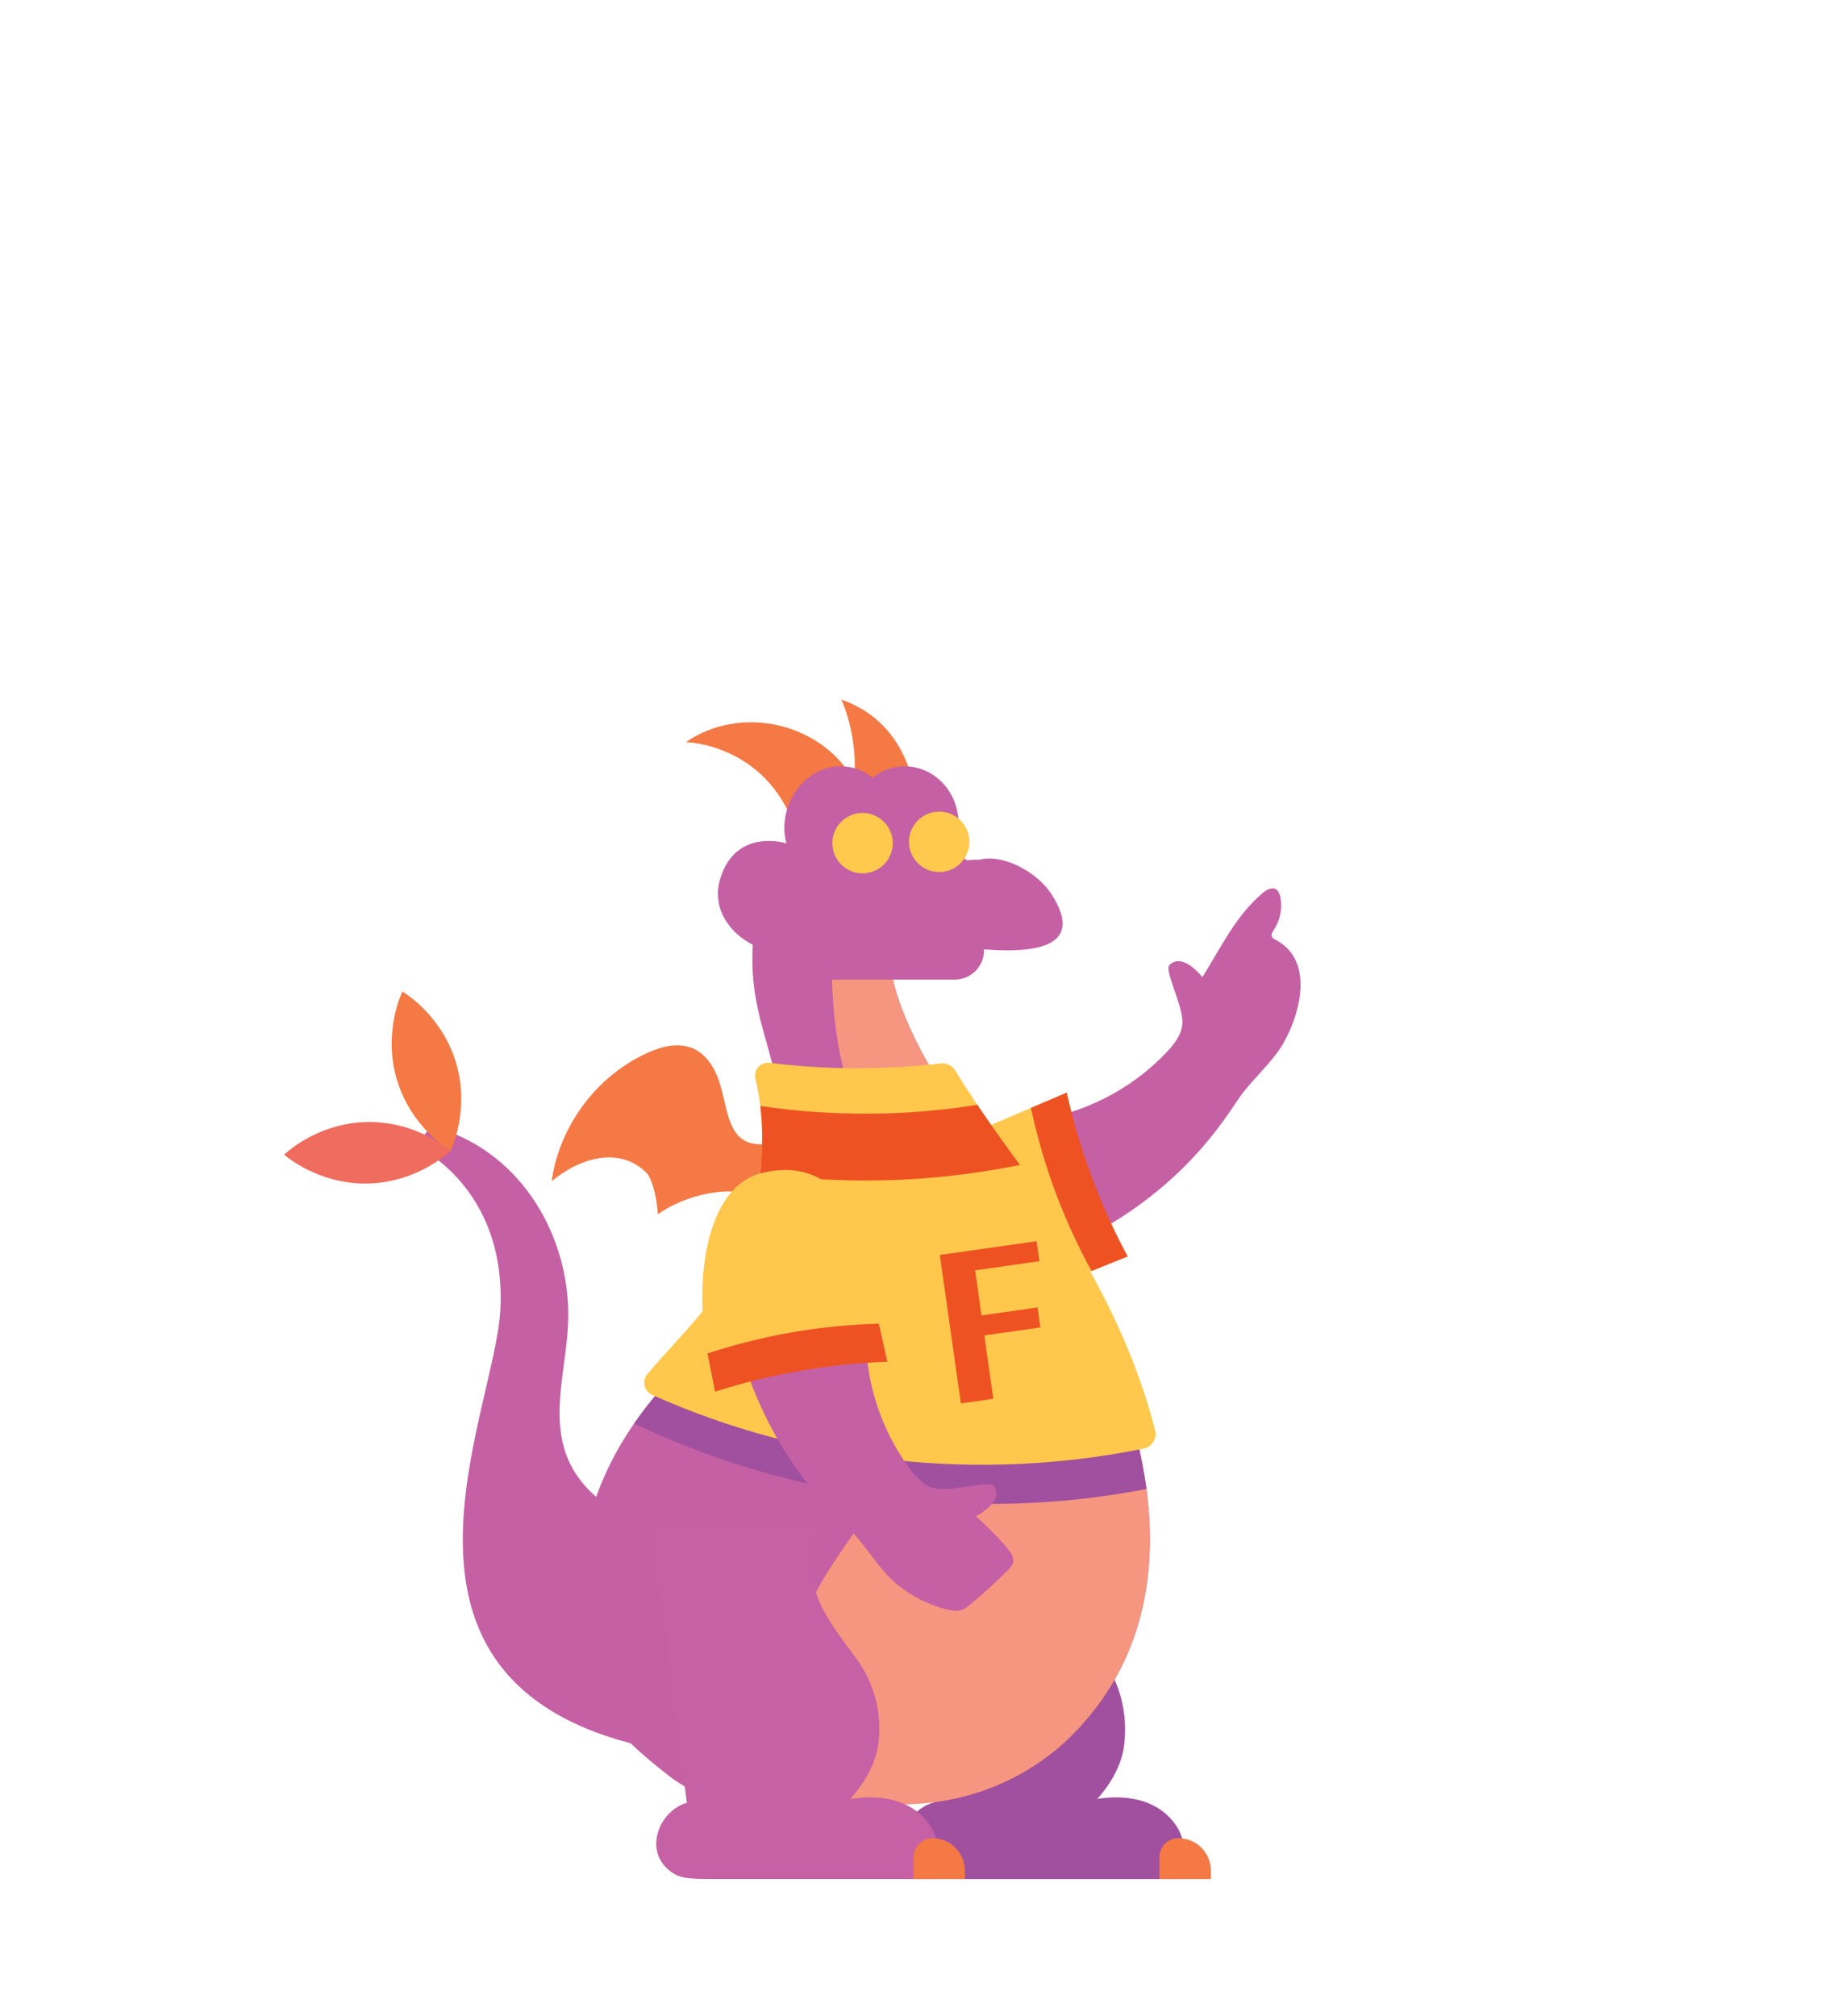 <svg xmlns="http://www.w3.org/2000/svg" viewBox="0 0 116 127" width="116" height="127" preserveAspectRatio="xMidYMid meet" style="width: 100%; height: 100%; transform: translate3d(0px, 0px, 0px); content-visibility: visible;"><defs><clipPath id="__lottie_element_2007"><rect width="116" height="127" x="0" y="0"></rect></clipPath></defs><g clip-path="url(#__lottie_element_2007)"><g transform="matrix(0.333,0,0,0.333,17.819,43.989)" opacity="1" style="display: block;"><g opacity="1" transform="matrix(1,0,0,1,168.436,68.69)"><path fill="rgb(197,96,164)" fill-opacity="1" d=" M-15.827,33.031 C3.815,22.631 10.865,8.869 13.318,5.811 C16.089,2.357 18.993,-0.147 20.898,-3.46 C24.168,-9.151 26.7,-19.187 19.475,-22.967 C19.173,-23.124 18.838,-23.291 18.708,-23.606 C18.527,-24.049 18.839,-24.523 19.103,-24.921 C20.288,-26.713 20.733,-28.979 20.314,-31.086 C20.2,-31.657 19.986,-32.268 19.484,-32.563 C18.685,-33.031 17.694,-32.451 16.983,-31.859 C11.981,-27.695 8.955,-21.388 5.569,-15.929 C5.569,-15.929 1.875,-20.749 -0.654,-18.244 C-1.729,-17.179 2.001,-10.516 1.775,-7.131 C1.638,-5.076 0.279,-3.323 -1.128,-1.821 C-7.801,5.302 -17.014,9.994 -26.7,11.201"></path></g><g opacity="1" transform="matrix(1,0,0,1,136.977,95.641)"><path fill="rgb(255,200,77)" fill-opacity="1" d=" M-19.265,9.081 C-14.728,19.528 6.441,17.385 19.265,11.323 C14.011,1.649 10.138,-8.773 7.799,-19.529 C1.419,-16.801 -4.962,-14.072 -11.343,-11.344"></path></g><g opacity="1" transform="matrix(1,0,0,1,150.715,91.459)"><path fill="rgb(239,82,34)" fill-opacity="1" d=" M9.16,14.138 C9.16,14.138 2.305,16.879 2.305,16.879 C-3.12,6.891 -6.745,-2.863 -9.16,-13.969 C-9.16,-13.969 -2.37,-16.879 -2.37,-16.879 C-0.098,-6.427 4.055,4.739 9.16,14.138z"></path></g></g><g transform="matrix(0.333,0,0,0.333,17.819,43.989)" opacity="1" style="display: block;"><g opacity="1" transform="matrix(1,0,0,1,44.997,139.702)"><path fill="rgb(197,96,164)" fill-opacity="1" d=" M30.945,18.038 C21.619,17.115 11.895,12.216 8.651,3.424 C5.675,-4.641 8.792,-13.533 9.007,-22.126 C9.393,-37.61 0.414,-53.426 -15.231,-58.28 C-16.414,-58.647 -17.689,-58.087 -18.262,-56.989 C-18.877,-55.812 -18.509,-54.354 -17.398,-53.625 C-12.992,-50.73 -2.947,-42.119 -3.819,-24.152 C-4.777,-4.436 -30.945,46.252 23.499,58.646 C23.499,58.646 30.945,18.038 30.945,18.038z"></path></g></g><g transform="matrix(0.333,0,0,0.333,17.819,43.989)" opacity="1" style="display: block;"><g opacity="1" transform="matrix(1,0,0,1,27.181,70.546)"><path fill="rgb(244,121,68)" fill-opacity="1" d=" M4.553,15.074 C4.553,15.074 8.328,7.456 5.568,-1.681 C2.809,-10.819 -4.553,-15.074 -4.553,-15.074 C-4.553,-15.074 -8.328,-7.456 -5.568,1.681 C-2.809,10.819 4.553,15.074 4.553,15.074z"></path></g><g opacity="1" transform="matrix(1,0,0,1,15.992,85.976)"><path fill="rgb(239,108,94)" fill-opacity="1" d=" M15.742,-0.356 C15.742,-0.356 9.411,-6.031 -0.132,-5.815 C-9.675,-5.6 -15.742,0.356 -15.742,0.356 C-15.742,0.356 -9.411,6.031 0.131,5.815 C9.674,5.6 15.742,-0.356 15.742,-0.356z"></path></g></g><g transform="matrix(0.333,0,0,0.333,17.819,43.989)" opacity="1" style="display: block;"><g opacity="1" transform="matrix(1,0,0,1,142.928,214.208)"><path fill="rgb(160,80,159)" fill-opacity="1" d=" M-19.551,-5.374 C-24.953,-4.133 -28.261,3.473 -23.261,7.53 C-21.35,9.081 -19.707,9.156 -14.5,9.156 C-14.5,9.156 26.955,9.156 26.955,9.156 C28.261,6.008 27.964,1.653 25.998,-1.13 C20.331,-9.157 7.458,-6.554 0.297,-1.854 C0.297,-1.854 -19.551,-5.374 -19.551,-5.374z"></path></g><g opacity="1" transform="matrix(1,0,0,1,170.743,219.502)"><path fill="rgb(244,121,68)" fill-opacity="1" d=" M-1.266,-3.862 C-1.266,-3.862 -1.266,-3.862 -1.266,-3.862 C-3.253,-3.862 -4.864,-2.25 -4.864,-0.263 C-4.864,-0.263 -4.864,3.862 -4.864,3.862 C-4.864,3.862 4.864,3.862 4.864,3.862 C4.864,3.862 4.864,2.269 4.864,2.269 C4.864,-1.116 2.12,-3.862 -1.266,-3.862z"></path></g></g><g transform="matrix(0.333,0,0,0.333,17.819,43.989)" opacity="1" style="display: block;"><g opacity="1" transform="matrix(1,0,0,1,138.377,186.387)"><path fill="rgb(160,80,159)" fill-opacity="1" d=" M9.079,-29.254 C6.199,-18.382 10.352,-13.316 16.677,-4.733 C20.162,-0.003 21.477,5.751 20.841,11.461 C19.653,22.128 6.49,29.254 6.49,29.254 C6.49,29.254 -9.103,29.254 -9.103,29.254 C-9.103,29.254 -11.548,27.499 -12.699,26.101 C-14.363,24.08 -15.52,21.462 -15.52,21.462 C-15.52,21.462 -21.923,-29.254 -21.923,-29.254 C-21.923,-29.254 9.079,-29.254 9.079,-29.254z"></path></g></g><g transform="matrix(0.333,0,0,0.333,17.819,43.989)" opacity="1" style="display: block;"><g opacity="1" transform="matrix(1,0,0,1,75.192,84.45)"><path fill="rgb(244,121,68)" fill-opacity="1" d=" M24.323,-3.216 C22.077,-1.98 19.779,-0.725 17.254,-0.278 C9.405,1.113 9.259,-5.145 7.721,-10.838 C6.898,-13.885 5.264,-17.009 2.357,-18.24 C-0.422,-19.416 -3.639,-18.559 -6.38,-17.295 C-15.891,-12.906 -22.888,-3.468 -24.323,6.908 C-18.889,2.4 -11.507,0.309 -6.435,5.258 C-5.039,6.62 -4.308,11.199 -4.229,13.148 C0.905,9.474 10.114,7.232 15.202,10.232 C18.184,11.99 21.355,15.948 22.38,19.416 C22.38,19.416 24.323,-3.216 24.323,-3.216z"></path></g></g><g transform="matrix(0.333,0,0,0.333,17.819,43.989)" opacity="1" style="display: block;"><g opacity="1" transform="matrix(1,0,0,1,112.877,123.865)"><path fill="rgb(197,96,164)" fill-opacity="1" d=" M2.841,85.353 C19.209,85.515 34.703,77.412 43.439,63.568 C59.646,37.883 48.113,2.856 30.173,-24.091 C21.334,-37.367 -2.583,-64.506 2.468,-82.309 C2.468,-82.309 -22.789,-85.515 -22.789,-85.515 C-27.204,-64.506 -18.386,-58.636 -18.386,-40.963 C-18.386,2.368 -51.523,-1.86 -57.234,42.838 C-59.646,61.716 -52.253,70.315 -39.842,79.952 C-24.491,91.872 2.841,85.353 2.841,85.353z"></path></g><g opacity="1" transform="matrix(1,0,0,1,135.657,124.772)"><path fill="rgb(246,150,128)" fill-opacity="1" d=" M-20.31,-83.216 C-20.31,-83.216 -31.048,-84.579 -31.048,-84.579 C-33.036,-68.826 -30.927,-51.59 -23.117,-38.258 C-11.168,-17.862 -9.932,6.393 -22.867,26.239 C-30.548,38.022 -38.904,46.415 -39.188,61.072 C-39.35,69.411 -36.798,78.013 -31.469,84.335 C-31.469,84.335 -18.918,84.458 -18.918,84.458 C-6.495,84.579 5.56,79.782 14.199,70.854 C39.35,44.86 27.326,4.943 7.392,-24.998 C-1.447,-38.275 -25.362,-65.414 -20.31,-83.216z"></path></g><g opacity="1" transform="matrix(1,0,0,1,114.944,119.384)"><path fill="rgb(160,80,159)" fill-opacity="1" d=" M48.468,30.199 C46.186,13.102 38.152,-4.519 28.106,-19.609 C28.106,-19.609 -20.452,-36.481 -20.452,-36.481 C-20.452,-6.082 -36.761,0.911 -48.468,17.811 C-18.249,32.207 15.985,36.481 48.468,30.199z"></path></g><g opacity="1" transform="matrix(1,0,0,1,116.68,108.506)"><path fill="rgb(255,200,77)" fill-opacity="1" d=" M-46.793,23.262 C-17.89,36.224 15.166,39.756 46.201,33.43 C47.777,33.108 48.774,31.536 48.378,29.977 C45.029,16.807 38.67,2.908 29.523,-10.832 C27.869,-13.316 25.786,-16.156 23.374,-19.445 C19.41,-24.853 14.629,-31.377 10.572,-38.075 C9.985,-39.043 8.88,-39.561 7.756,-39.43 C-2.972,-38.181 -13.851,-38.217 -24.57,-39.545 C-26.258,-39.755 -27.654,-38.237 -27.271,-36.579 C-26.514,-33.315 -25.977,-29.841 -25.977,-25.604 C-25.977,-4.746 -33.909,4.008 -43.095,14.142 C-44.6,15.804 -46.14,17.502 -47.673,19.292 C-48.775,20.578 -48.339,22.569 -46.793,23.262z"></path></g><g opacity="1" transform="matrix(1,0,0,1,114.915,84.064)"><path fill="rgb(239,82,34)" fill-opacity="1" d=" M16.496,-7.161 C2.91,-4.998 -10.688,-4.924 -24.568,-6.939 C-24.344,-5.154 -24.213,-3.251 -24.213,-1.161 C-24.213,1.332 -24.329,3.648 -24.544,5.818 C-17.864,6.71 -11.24,7.161 -4.646,7.161 C5.13,7.161 14.84,6.176 24.568,4.214 C22.039,0.763 19.23,-3.101 16.496,-7.161z"></path></g><g opacity="1" transform="matrix(1,0,0,1,133.831,118.045)"><path fill="rgb(239,82,34)" fill-opacity="1" d=" M-9.516,-12.748 C-9.516,-12.748 8.799,-15.345 8.799,-15.345 C8.799,-15.345 9.336,-11.557 9.336,-11.557 C9.336,-11.557 -2.833,-9.83 -2.833,-9.83 C-2.833,-9.83 -1.625,-1.308 -1.625,-1.308 C-1.625,-1.308 8.979,-2.812 8.979,-2.812 C8.979,-2.812 9.516,0.975 9.516,0.975 C9.516,0.975 -1.088,2.479 -1.088,2.479 C-1.088,2.479 0.613,14.474 0.613,14.474 C0.613,14.474 -5.532,15.345 -5.532,15.345 C-5.532,15.345 -9.516,-12.748 -9.516,-12.748z"></path></g></g><g transform="matrix(0.333,0,0,0.333,2.321,43.989)" opacity="1" style="display: block;"><g opacity="1" transform="matrix(1,0,0,1,142.928,214.208)"><path fill="rgb(198,97,165)" fill-opacity="1" d=" M-19.551,-5.374 C-24.953,-4.133 -28.261,3.473 -23.261,7.53 C-21.35,9.081 -19.707,9.156 -14.5,9.156 C-14.5,9.156 26.955,9.156 26.955,9.156 C28.261,6.008 27.964,1.653 25.998,-1.13 C20.331,-9.157 7.458,-6.554 0.297,-1.854 C0.297,-1.854 -19.551,-5.374 -19.551,-5.374z"></path></g><g opacity="1" transform="matrix(1,0,0,1,170.743,219.502)"><path fill="rgb(244,121,68)" fill-opacity="1" d=" M-1.266,-3.862 C-1.266,-3.862 -1.266,-3.862 -1.266,-3.862 C-3.253,-3.862 -4.864,-2.25 -4.864,-0.263 C-4.864,-0.263 -4.864,3.862 -4.864,3.862 C-4.864,3.862 4.864,3.862 4.864,3.862 C4.864,3.862 4.864,2.269 4.864,2.269 C4.864,-1.116 2.12,-3.862 -1.266,-3.862z"></path></g></g><g transform="matrix(0.333,0,0,0.333,2.321,43.989)" opacity="1" style="display: block;"><g opacity="1" transform="matrix(1,0,0,1,138.377,186.387)"><path fill="rgb(198,97,165)" fill-opacity="1" d=" M9.079,-29.254 C6.199,-18.382 10.352,-13.316 16.677,-4.733 C20.162,-0.003 21.59,5.765 20.841,11.461 C19.484,21.777 6.49,29.254 6.49,29.254 C6.49,29.254 -6.593,29.254 -6.593,29.254 C-6.593,29.254 -10.235,28.92 -12.262,26.884 C-14.289,24.848 -15.396,22.446 -15.396,22.446 C-15.396,22.446 -21.923,-29.254 -21.923,-29.254 C-21.923,-29.254 9.079,-29.254 9.079,-29.254z"></path></g></g><g transform="matrix(0.333,0,0,0.333,17.819,43.989)" opacity="1" style="display: block;"><g opacity="1" transform="matrix(1,0,0,1,112.699,145.589)"><path fill="rgb(197,96,164)" fill-opacity="1" d=" M-25.765,-20.85 C-19.135,0.363 -6.895,9.813 -4.338,12.784 C-1.45,16.14 0.481,19.454 3.39,21.933 C7.189,25.17 13.404,27.544 15.674,26.919 C17.137,26.515 23.752,20.147 24.759,19.076 C25.56,18.224 25.765,17.562 25.294,16.512 C24.95,15.745 22.862,13.165 18.453,9.145 C18.453,9.145 23.868,6.395 21.868,3.452 C21.018,2.199 13.785,4.647 10.498,3.805 C8.504,3.295 7.029,1.638 5.809,-0.021 C0.028,-7.885 -2.899,-17.801 -2.313,-27.544"></path></g><g opacity="1" transform="matrix(1,0,0,1,95.525,108.617)"><path fill="rgb(255,200,77)" fill-opacity="1" d=" M-5.153,-18.735 C-16.536,-15.647 -18.021,5.018 -14.409,18.735 C-3.937,15.34 7.018,13.44 18.021,13.109 C16.507,6.337 15.806,2.119 13.478,-7.207 C11.15,-16.533 3.94,-21.201 -5.153,-18.735z"></path></g><g opacity="1" transform="matrix(1,0,0,1,97.377,124.739)"><path fill="rgb(239,82,34)" fill-opacity="1" d=" M-15.581,6.433 C-15.581,6.433 -17.021,-0.807 -17.021,-0.807 C-6.209,-4.313 4.043,-6.091 15.403,-6.433 C15.403,-6.433 17.021,0.775 17.021,0.775 C6.33,1.096 -5.406,3.135 -15.581,6.433z"></path></g></g><g transform="matrix(0.333,0,0,0.333,17.819,43.989)" opacity="1" style="display: block;"><g opacity="1" transform="matrix(1,0,0,1,112.833,14.474)"><path fill="rgb(244,121,68)" fill-opacity="1" d=" M6.998,14.224 C8.474,1.156 4.232,-10.27 -7.15,-14.224 C-7.15,-14.224 -0.597,-0.839 -8.474,13.656 C-8.474,13.656 6.998,14.224 6.998,14.224z"></path></g><g opacity="1" transform="matrix(1,0,0,1,91.861,13.763)"><path fill="rgb(244,121,68)" fill-opacity="1" d=" M15.576,0.773 C9.443,-8.966 -5.072,-12.653 -15.576,-5.477 C-15.576,-5.477 0.701,-5.158 5.645,12.653 C5.645,12.653 15.576,0.773 15.576,0.773z"></path></g><g opacity="1" transform="matrix(1,0,0,1,113.545,47.677)"><path fill="rgb(197,96,164)" fill-opacity="1" d=" M13.611,-5.534 C13.611,-5.534 -13.609,-5.534 -13.609,-5.534 C-16.653,-5.534 -19.144,-3.044 -19.144,0 C-19.144,3.043 -16.653,5.534 -13.609,5.534 C-13.609,5.534 13.611,5.534 13.611,5.534 C16.654,5.534 19.144,3.043 19.144,0 C19.144,-3.044 16.654,-5.534 13.611,-5.534z"></path></g><g opacity="1" transform="matrix(1,0,0,1,117.989,31.414)"><path fill="rgb(197,96,164)" fill-opacity="1" d=" M13.743,-0.868 C9.616,-1.076 4.972,1.325 0.927,-0.07 C-4.352,-1.892 -1.789,-4.964 -2.349,-9.185 C-3.424,-17.279 -12.346,-21.54 -18.832,-16.157 C-22.296,-13.281 -23.874,-8.32 -22.708,-3.971 C-22.708,-3.971 -31.937,-6.947 -35.085,2.284 C-37.622,9.725 -31.206,15.716 -24.41,16.714 C-15.817,17.976 -7.676,12.923 0.937,14.166 C7.758,15.152 37.622,21.54 27.484,5.681 C24.946,1.71 18.629,-2.081 13.743,-0.868z"></path></g><g opacity="1" transform="matrix(1,0,0,1,118.601,24.112)"><path fill="rgb(197,96,164)" fill-opacity="1" d=" M-11.186,3.331 C-12.353,-1.018 -10.775,-5.979 -7.311,-8.855 C-0.825,-14.238 8.097,-9.977 9.171,-1.883 C9.731,2.338 7.169,5.41 12.447,7.232 C12.447,7.232 16.365,14.238 16.365,14.238 C16.365,14.238 -4.88,14.238 -4.88,14.238 C-4.88,14.238 -16.365,11.755 -16.365,11.755 C-16.365,11.755 -11.186,3.331 -11.186,3.331z"></path></g><g opacity="1" transform="matrix(0.254,0,0,0.254,109.698,27.402)"><path fill="rgb(255,201,77)" fill-opacity="1" d=" M22.5,0 C22.5,0 22.5,0 22.5,0 C22.5,12.418 12.418,22.5 0,22.5 C0,22.5 0,22.5 0,22.5 C-12.418,22.5 -22.5,12.418 -22.5,0 C-22.5,0 -22.5,0 -22.5,0 C-22.5,-12.418 -12.418,-22.5 0,-22.5 C0,-22.5 0,-22.5 0,-22.5 C12.418,-22.5 22.5,-12.418 22.5,0z"></path></g><g opacity="1" transform="matrix(0.254,0,0,0.254,124.198,27.152)"><path fill="rgb(255,201,77)" fill-opacity="1" d=" M22.5,0 C22.5,0 22.5,0 22.5,0 C22.5,12.418 12.418,22.5 0,22.5 C0,22.5 0,22.5 0,22.5 C-12.418,22.5 -22.5,12.418 -22.5,0 C-22.5,0 -22.5,0 -22.5,0 C-22.5,-12.418 -12.418,-22.5 0,-22.5 C0,-22.5 0,-22.5 0,-22.5 C12.418,-22.5 22.5,-12.418 22.5,0z"></path></g></g><g transform="matrix(0.007,0,0,0.007,15.84,29.015)" opacity="0.03" style="display: none;"><g opacity="1" transform="matrix(1,0,0,1,0,0)"><path fill="rgb(255,255,255)" fill-opacity="1" d=" M0,-50 C27.614,-50 50,-27.614 50,0 C50,27.614 27.614,50 0,50 C-27.614,50 -50,27.614 -50,0 C-50,-27.614 -27.614,-50 0,-50z"></path></g></g><g transform="matrix(0.049,0,0,0.049,54.45,57.201)" opacity="0.088" style="display: none;"><g opacity="1" transform="matrix(1,0,0,1,0,0)"><path fill="rgb(255,255,255)" fill-opacity="1" d=" M0,-50 C27.614,-50 50,-27.614 50,0 C50,27.614 27.614,50 0,50 C-27.614,50 -50,27.614 -50,0 C-50,-27.614 -27.614,-50 0,-50z"></path></g></g><g transform="matrix(0.015,0,0,0.015,47.025,4.167)" opacity="0.057" style="display: none;"><g opacity="1" transform="matrix(1,0,0,1,0,0)"><path fill="rgb(255,255,255)" fill-opacity="1" d=" M0,-50 C27.614,-50 50,-27.614 50,0 C50,27.614 27.614,50 0,50 C-27.614,50 -50,27.614 -50,0 C-50,-27.614 -27.614,-50 0,-50z"></path></g></g><g transform="matrix(0.019,0,0,0.019,73.37,23.934)" opacity="0.152" style="display: none;"><g opacity="1" transform="matrix(1,0,0,1,0,0)"><path fill="rgb(255,255,255)" fill-opacity="1" d=" M0,-50 C27.614,-50 50,-27.614 50,0 C50,27.614 27.614,50 0,50 C-27.614,50 -50,27.614 -50,0 C-50,-27.614 -27.614,-50 0,-50z"></path></g></g><g transform="matrix(0.016,0,0,0.016,114.539,43.611)" opacity="0.04" style="display: none;"><g opacity="1" transform="matrix(1,0,0,1,0,0)"><path fill="rgb(255,255,255)" fill-opacity="1" d=" M0,-50 C27.614,-50 50,-27.614 50,0 C50,27.614 27.614,50 0,50 C-27.614,50 -50,27.614 -50,0 C-50,-27.614 -27.614,-50 0,-50z"></path></g></g><g transform="matrix(0.003,0,0,0.003,74.354,99.394)" opacity="0.023" style="display: none;"><g opacity="1" transform="matrix(1,0,0,1,0,0)"><path fill="rgb(255,255,255)" fill-opacity="1" d=" M0,-50 C27.614,-50 50,-27.614 50,0 C50,27.614 27.614,50 0,50 C-27.614,50 -50,27.614 -50,0 C-50,-27.614 -27.614,-50 0,-50z"></path></g></g><g transform="matrix(0.015,0,0,0.015,42.889,108.476)" opacity="0.057" style="display: none;"><g opacity="1" transform="matrix(1,0,0,1,0,0)"><path fill="rgb(255,255,255)" fill-opacity="1" d=" M0,-50 C27.614,-50 50,-27.614 50,0 C50,27.614 27.614,50 0,50 C-27.614,50 -50,27.614 -50,0 C-50,-27.614 -27.614,-50 0,-50z"></path></g></g><g transform="matrix(0.039,0,0,0.039,99.911,82.498)" opacity="0.152" style="display: none;"><g opacity="1" transform="matrix(1,0,0,1,0,0)"><path fill="rgb(255,255,255)" fill-opacity="1" d=" M0,-50 C27.614,-50 50,-27.614 50,0 C50,27.614 27.614,50 0,50 C-27.614,50 -50,27.614 -50,0 C-50,-27.614 -27.614,-50 0,-50z"></path></g></g><g transform="matrix(0.019,0,0,0.019,5.939,68.652)" opacity="0.057" style="display: none;"><g opacity="1" transform="matrix(1,0,0,1,0,0)"><path fill="rgb(255,255,255)" fill-opacity="1" d=" M0,-50 C27.614,-50 50,-27.614 50,0 C50,27.614 27.614,50 0,50 C-27.614,50 -50,27.614 -50,0 C-50,-27.614 -27.614,-50 0,-50z"></path></g></g></g></svg>